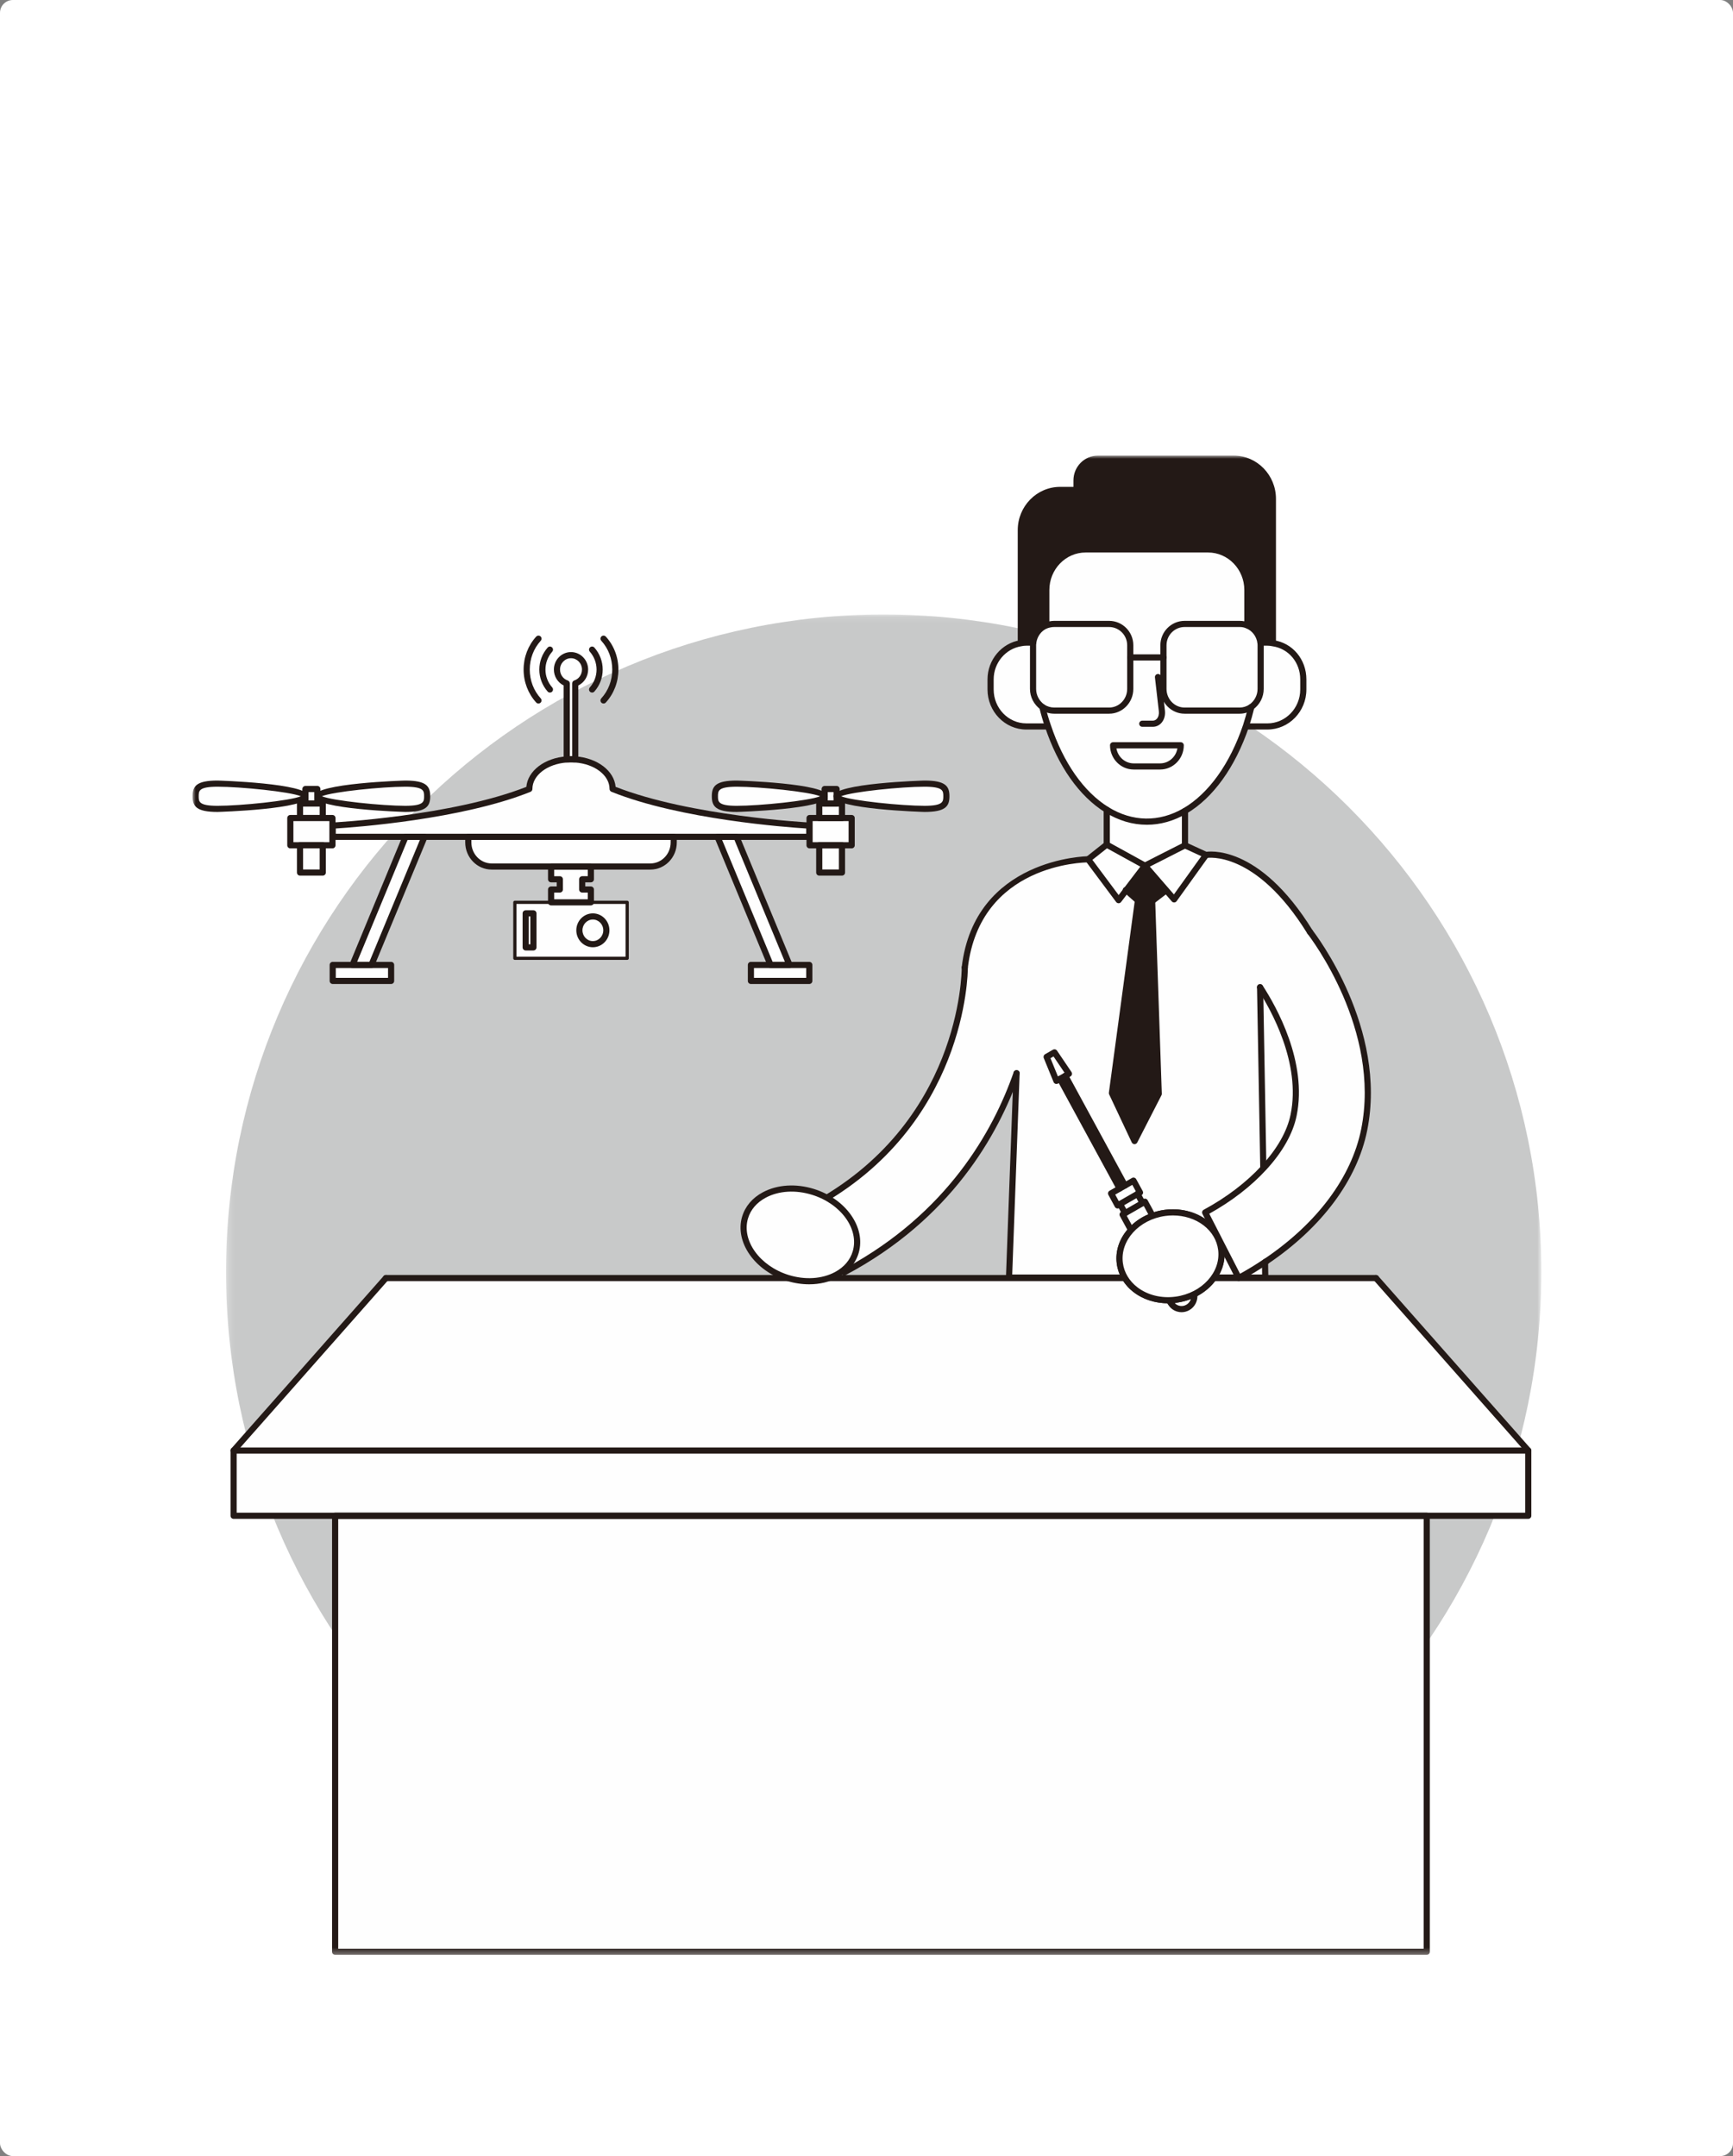 <svg xmlns="http://www.w3.org/2000/svg" xmlns:xlink="http://www.w3.org/1999/xlink" width="270" height="336" viewBox="0 0 270 336">
    <rect x="0" y="0" width="270" height="336" fill="#808080" stroke="none"/>
    <defs>
        <path id="ecdk9hyrca" d="M0.214 0.112L205.14 0.112 205.14 205.038 0.214 205.038z"/>
        <path id="0cz7iz0wjc" d="M0 233.647L210.14 233.647 210.14 0 0 0z"/>
    </defs>
    <g fill="none" fill-rule="evenodd">
        <g>
            <g transform="translate(-409 -88) translate(409 88)">
                <rect width="270" height="336" fill="#FFF" rx="2"/>
                <g transform="translate(30 71)">
                    <path fill="#FEFEFE" d="M61.151 33.576c0 1.369-.98 2.479-2.189 2.479s-2.19-1.11-2.19-2.48c0-1.368.981-2.478 2.19-2.478 1.21 0 2.19 1.11 2.19 2.479M133.013 32.516V20.95c0-3.48 2.737-6.327 6.125-6.327h19.081c3.417 0 6.125 2.847 6.125 6.327v11.375"/>
                    <g transform="translate(5 24.647)">
                        <mask id="o79h7iu89b" fill="#fff">
                            <use xlink:href="#ecdk9hyrca"/>
                        </mask>
                        <path fill="#C8C9C9" d="M205.14 102.575c0 56.59-45.873 102.463-102.463 102.463C46.089 205.038.214 159.164.214 102.575.214 45.986 46.089.112 102.677.112c56.59 0 102.464 45.874 102.464 102.463" mask="url(#o79h7iu89b)"/>
                    </g>
                    <path fill="#FEFEFE" d="M6.65 154.754l-.479 10.293 16.04.48-.24 67.51h169.974v-67.99h16.04v-10.054l-23.7-26.573h-17.477v-2.873s15.082-9.576 16.28-22.982c0 0 2.154-17.477-14.843-35.672 0 0-4.07-4.547-10.294-4.547l-3.113-1.677v-5.027s7.901-6.703 9.337-13.646c0 0 8.858 1.198 8.858-6.225 0 0 1.436-4.788-5.506-7.182h-38.544s-5.506 2.635-4.788 7.901c0 0 .48 7.182 9.098 5.746 0 0 4.07 10.055 9.096 12.928v5.505l-2.872 2.156-14.125 20.11 9.816 28.965-2.634 16.52H30.35l-23.7 26.334z"/>
                    <path fill="#FEFEFE" d="M33.103 59.473l-8.14 19.87h-3.23v2.512h9.098v-2.394h-3.113l8.497-19.988h6.703s-.358 4.548 4.55 4.548h8.378v1.794h1.198v1.676h-1.077v2.037H50.22v8.736h17.477v-8.618h-5.626v-2.274h-1.198v-1.196h1.078v-2.155h9.337s4.07.12 3.83-4.788h6.704l8.259 20.11h-2.993v2.393h8.739v-2.394h-2.874l-8.378-19.99h11.37v1.196h1.677v4.192h3.47v-4.192h1.556V56.48h-1.555v-2.873s16.519 3.112 16.399-.119c0 0 .12-2.275-2.035-2.394-2.156-.12-12.689.598-14.843 1.677l-.24-.958-1.794.118-.121.718s-7.42-1.314-9.934-1.314c-2.514 0-7.063-.72-7.183 1.554 0 0-.12 2.394 3.112 2.035 3.233-.359 13.047-1.078 13.047-1.078v2.634h-1.316v.957s-22.624-1.197-30.644-5.624c0 0-.718-3.952-5.864-4.67V35.533h-1.436v11.61s-5.746 1.077-5.866 4.67c0 0-10.743 4.67-30.54 5.844v1.753l11.267.063z"/>
                    <mask id="f9l5hz5mnd" fill="#fff">
                        <use xlink:href="#0cz7iz0wjc"/>
                    </mask>
                    <path fill="#231916" d="M6.875 164.736h200.748v-9.206H6.875v9.206zm201.228.958H6.396c-.263 0-.478-.214-.478-.479v-10.163c0-.265.215-.479.478-.479h201.707c.263 0 .478.214.478.479v10.163c0 .265-.215.479-.478.479z" mask="url(#f9l5hz5mnd)"/>
                    <path fill="#231916" d="M208.103 155.53c-.133 0-.264-.054-.36-.161l-23.73-26.879c-.174-.198-.155-.5.043-.676.194-.174.499-.153.675.043l23.73 26.877c.174.2.156.502-.043.677-.09.08-.203.12-.315.12M6.396 155.53c-.111 0-.226-.038-.316-.12-.199-.173-.216-.476-.043-.675l23.729-26.879c.175-.195.48-.216.676-.041.198.175.216.477.043.675L6.755 155.37c-.095.107-.226.161-.359.161" mask="url(#f9l5hz5mnd)"/>
                    <path fill="#231916" d="M184.372 128.652H30.125c-.264 0-.479-.214-.479-.479 0-.264.215-.479.48-.479h154.246c.264 0 .48.215.48.48 0 .264-.216.478-.48.478M22.694 232.689h169.11v-66.996H22.694v66.996zm169.589.958H22.216c-.264 0-.48-.214-.48-.479v-67.953c0-.265.216-.479.48-.479h170.067c.264 0 .479.214.479.479v67.953c0 .265-.215.479-.479.479z" mask="url(#f9l5hz5mnd)"/>
                    <path fill="#FEFEFE" d="M166.915 110.984l-.093-.081-.5-28.054c2.122 3.266 6.907 11.723 5.22 19.936-.566 2.792-2.228 5.597-4.627 8.199zm-7.133 10.91l3.178 6.193h.132c1.384-.732 2.716-1.545 3.994-2.4.066-.04.12-.08.184-.12 7.99-5.395 13.685-12.658 15.267-20.492 3.178-15.761-7.963-30.222-8.437-30.831-8.345-13.512-16.203-12.008-16.203-12.008l-4.97 6.926-1.226-1.424-2.202 1.68 1.028 30.046-3.769 7.36-3.52-7.481 4.033-29.883.067-.082-1.872-1.653-1.187 1.558-4.746-6.37s-17.244.055-19.222 16.86c0 1.003-.303 24.706-23.928 37.269l5.155 10.232c15.847-8.43 23.321-20.938 26.842-31.021l-1.174 31.848h18.022c-.395-.678-.659-1.423-.764-2.236-.25-1.898.448-3.741 1.753-5.164l-1.319-2.426.383-.217-.778-1.423-.382.217-1.016-1.87 1.332-.76-9.294-17.088-.554.31-1.529-3.74 1.226-.704 2.254 3.334-.566.325 9.294 17.09 1.332-.76 1.014 1.858-.382.216.778 1.423.37-.217 1.212 2.223c.593-.23 1.24-.38 1.898-.474 3.625-.488 6.947 1.179 8.24 3.903l.052-.027z" mask="url(#f9l5hz5mnd)"/>
                    <path fill="#FEFEFE" d="M145.466 67.725L148.379 63.903 142.42 60.623 139.533 62.914 144.279 69.283z" mask="url(#f9l5hz5mnd)"/>
                    <path fill="#231916" d="M147.272 69.46L143.238 99.343 146.757 106.823 150.528 99.465 149.5 69.418 148.367 70.287 147.338 69.379z" mask="url(#f9l5hz5mnd)"/>
                    <path fill="#FEFEFE" d="M145.228 128.1c1.278 2.197 3.941 3.592 6.934 3.525l-5.946-10.924c-1.304 1.423-2.004 3.266-1.752 5.164.106.813.369 1.559.764 2.236" mask="url(#f9l5hz5mnd)"/>
                    <path fill="#231916" d="M145.466 67.725L147.338 69.378 148.366 70.286 149.499 69.419 151.701 67.738 148.379 63.903z" mask="url(#f9l5hz5mnd)"/>
                    <path fill="#FEFEFE" d="M146.217 120.7l5.945 10.924h.053c-.33-.921.04-1.965.897-2.453.962-.555 2.175-.203 2.715.786l-6.235-11.465c-1.345.474-2.491 1.247-3.375 2.209M151.701 67.738L152.927 69.161 157.897 62.236 154.614 60.731 148.379 63.903z" mask="url(#f9l5hz5mnd)"/>
                    <path fill="#FEFEFE" d="M149.592 118.492l6.235 11.465c.132.23.199.488.238.732 1.265-.637 2.32-1.531 3.058-2.602.897-1.287 1.345-2.82 1.134-4.377-.08-.637-.264-1.234-.527-1.79-1.292-2.723-4.615-4.39-8.24-3.902-.66.095-1.305.244-1.898.474" mask="url(#f9l5hz5mnd)"/>
                    <path fill="#FEFEFE" d="M153.111 129.171c-.856.488-1.226 1.531-.896 2.453.277-.014.553-.027.831-.068l2.781-1.599c-.54-.989-1.753-1.34-2.716-.786M153.046 131.556c.065 0 .118 0 .185-.013 1.014-.136 1.977-.434 2.834-.854-.04-.244-.106-.502-.238-.732l-2.781 1.6zM159.123 128.087h3.837l-3.178-6.194-.053.027c.264.556.45 1.153.528 1.79.211 1.558-.238 3.09-1.134 4.377" mask="url(#f9l5hz5mnd)"/>
                    <path fill="#231916" d="M140.195 63l4.088 5.488 3.378-4.433-5.193-2.858L140.195 63zm4.084 6.762h-.002c-.15-.001-.29-.072-.38-.193l-4.748-6.37c-.155-.207-.116-.5.086-.66l2.888-2.29c.15-.12.36-.138.527-.045l5.96 3.279c.122.068.21.185.236.32.031.138-.002.28-.086.39l-4.099 5.38c-.092.119-.232.189-.382.189zM167.272 126.045c-.153 0-.305-.074-.397-.21-.148-.22-.09-.518.129-.665 8.204-5.54 13.553-12.71 15.064-20.189 3.121-15.48-7.877-29.84-8.347-30.445-.161-.208-.125-.508.085-.67.207-.164.51-.127.671.083.481.617 11.737 15.315 8.529 31.221-1.561 7.728-7.054 15.113-15.466 20.793-.082.056-.174.082-.268.082" mask="url(#f9l5hz5mnd)"/>
                    <path fill="#231916" d="M162.986 128.633c-.192 0-.372-.115-.447-.305l-5.199-10.16c-.118-.233-.03-.516.198-.64 3.531-1.907 6.651-4.284 9.022-6.869 2.428-2.63 3.988-5.386 4.514-7.97 1.641-7.99-3.059-16.353-5.155-19.578-.144-.223-.08-.519.14-.663.227-.142.522-.081.664.14 2.16 3.325 7 11.957 5.29 20.294-.562 2.754-2.204 5.668-4.748 8.426-2.348 2.561-5.405 4.918-8.86 6.837l4.793 9.356c1.194-.662 2.373-1.379 3.622-2.212l.2-.13c.23-.139.523-.068.658.156.14.225.068.52-.156.66l-.185.12c-1.39.93-2.71 1.722-4.022 2.417-.005.01-.07.06-.168.094-.053.019-.106.028-.16.028M101.537 127.753c-.049 0-.097-.008-.146-.022-.122-.04-.224-.127-.282-.242l-5.155-10.232c-.115-.232-.025-.515.204-.638 23.405-12.446 23.675-35.856 23.675-36.846 0-.265.215-.48.478-.48.264 0 .48.215.48.48 0 1.008-.274 24.702-23.77 37.47l4.722 9.377c15.815-8.572 22.968-21.31 26.185-30.525.088-.25.358-.382.61-.293.25.087.381.36.295.609-3.304 9.46-10.682 22.567-27.07 31.286-.07.037-.147.056-.226.056" mask="url(#f9l5hz5mnd)"/>
                    <path fill="#231916" d="M120.311 80.251c-.019 0-.037 0-.056-.002-.261-.032-.45-.27-.418-.532 2.002-17.03 19.519-17.282 19.694-17.282h.002c.264 0 .477.213.479.476 0 .265-.214.48-.477.481-.686.003-16.844.258-18.748 16.437-.029.244-.237.422-.476.422M174.1 74.722c-.16 0-.315-.081-.407-.227-8.08-13.084-15.632-11.808-15.705-11.79-.258.053-.511-.12-.56-.38-.051-.26.12-.51.38-.56.33-.062 8.278-1.408 16.7 12.227.139.225.07.52-.155.659-.08.048-.167.07-.253.07M152.347 132.442c-.043 0-.088-.006-.13-.018-.125-.035-.23-.12-.291-.233l-7.448-13.687c-.125-.23-.043-.516.183-.645l.382-.217c.228-.133.52-.051.655.18.125.22.056.499-.154.637l6.988 12.843 2.652-1.527-6.99-12.846c-.22.087-.475.007-.598-.2-.133-.23-.056-.522.172-.656l.37-.217c.11-.065.249-.083.369-.048.125.035.232.118.293.232l7.448 13.688c.123.229.043.515-.181.644l-3.481 2.005c-.073.044-.155.065-.24.065M147.232 115.543c-.166 0-.327-.088-.417-.243-.125-.22-.056-.498.153-.635l-.556-1.019-.908.519c-.232.127-.523.05-.653-.178-.13-.23-.052-.523.178-.654l1.332-.76c.11-.063.243-.08.368-.044.124.035.23.118.29.23l1.016 1.858c.125.23.043.516-.184.645l-.38.218c-.076.042-.158.063-.239.063" mask="url(#f9l5hz5mnd)"/>
                    <path fill="#231916" d="M144.121 117.331c-.045 0-.088-.007-.132-.019-.123-.034-.227-.118-.289-.23l-1.016-1.872c-.124-.229-.042-.515.183-.644l1.332-.76c.227-.13.52-.05.652.18.131.23.053.522-.177.653l-.924.526.56 1.032c.218-.095.484-.014.61.202.128.23.048.522-.18.652l-.382.218c-.073.041-.155.062-.237.062" mask="url(#f9l5hz5mnd)"/>
                    <path fill="#231916" d="M145.148 116.817l.317.582 1.9-1.094-.317-.582-1.9 1.094zm.132 1.72c-.042 0-.085-.006-.129-.018-.125-.035-.23-.118-.292-.231l-.778-1.422c-.123-.23-.042-.516.181-.645l2.732-1.572c.11-.065.246-.082.369-.046.125.035.228.119.29.232l.776 1.422c.125.228.043.514-.18.644l-2.73 1.572c-.073.042-.156.064-.239.064zM154.086 129.387c-.255 0-.507.066-.735.2-.653.371-.941 1.16-.685 1.877.034.137.057.195.09.251.006.007.01.016.013.023.195.363.516.626.909.738.387.11.797.061 1.146-.142.55-.314.852-.935.766-1.583-.038-.23-.094-.41-.178-.555-.208-.38-.535-.643-.93-.755-.13-.036-.263-.054-.396-.054m.004 4.106c-.227 0-.453-.032-.676-.096-.64-.183-1.167-.608-1.484-1.198-.087-.145-.145-.297-.182-.474-.396-1.094.071-2.368 1.126-2.97.574-.33 1.238-.412 1.866-.236.646.18 1.181.61 1.508 1.207.138.242.232.525.29.887.136 1.05-.348 2.047-1.236 2.553-.376.215-.792.327-1.212.327M144.436 114.702c-.043 0-.088-.006-.13-.02-.124-.033-.228-.116-.29-.23l-9.293-17.09c-.127-.232-.042-.522.192-.65.22-.116.5-.046.632.167-.118-.231-.031-.516.198-.641.232-.125.523-.041.65.192l9.292 17.09c.124.229.044.515-.183.645l-.83.474c-.073.042-.156.063-.238.063" mask="url(#f9l5hz5mnd)"/>
                    <path fill="#231916" d="M133.662 93.912l1.166 2.85 1.026-.586-1.715-2.54-.477.276zm.928 4.012c-.053 0-.106-.008-.157-.026-.131-.046-.234-.144-.286-.271l-1.53-3.741c-.09-.222-.004-.477.204-.596l1.226-.705c.219-.124.494-.062.636.147l2.254 3.334c.075.11.099.247.069.377s-.112.24-.228.307l-.567.324-1.385.789c-.074.04-.156.06-.236.06zM148.366 70.765c-.114 0-.227-.04-.316-.12l-2.9-2.56c-.234-.126-.29-.392-.166-.625.126-.233.451-.294.682-.17.031.016.09.051.115.076l2.607 2.3 3.023-2.309.33.354.271.394-.04.027-3.314 2.535c-.086.065-.189.098-.292.098" mask="url(#f9l5hz5mnd)"/>
                    <path fill="#231916" d="M146.758 107.302h-.008c-.182-.003-.347-.11-.426-.275l-3.52-7.48c-.04-.083-.052-.177-.041-.268l4.034-29.883c.038-.26.284-.452.539-.41.262.035.447.276.41.538l-4.014 29.743 3.045 6.47 3.269-6.38-1.025-29.921c-.01-.265.198-.487.462-.496.247-.001.486.197.496.462l1.028 30.046c.002.082-.015.162-.052.234l-3.77 7.359c-.083.16-.247.26-.427.26M167.126 128.58c-.263 0-.476-.21-.479-.472l-.04-2.413c-.003-.264.207-.48.472-.486h.007c.262 0 .476.21.479.471l.04 2.413c.003.264-.207.481-.472.486h-.007zM166.822 111.382c-.26 0-.473-.208-.479-.47l-.5-28.054c-.004-.265.205-.483.468-.487h.01c.26 0 .474.208.48.47l.5 28.054c.003.265-.206.482-.469.487h-.01zM127.205 128.58h-.017c-.265-.01-.47-.233-.462-.498l1.175-31.847c.01-.264.258-.472.495-.46.266.01.472.231.463.495l-1.175 31.848c-.009.258-.222.461-.479.461M149.143 64.053l3.752 4.335 4.275-5.96-2.544-1.165-5.483 2.79zm3.785 5.587c-.138 0-.27-.06-.362-.166l-4.55-5.257c-.095-.112-.134-.261-.105-.405.027-.145.12-.27.252-.335l6.236-3.171c.127-.066.284-.072.417-.01l3.282 1.505c.129.059.227.174.262.313.037.138.01.285-.073.4l-4.97 6.926c-.086.12-.22.194-.368.2h-.021z" mask="url(#f9l5hz5mnd)"/>
                    <path fill="#231916" d="M145.268 128.58h-18.062c-.264 0-.48-.215-.48-.48 0-.264.216-.479.48-.479h18.022c.264 0 .5.215.5.48 0 .264-.196.478-.46.478M167.126 128.58h-.002l-8-.014c-.264 0-.478-.214-.478-.479s.214-.479.478-.479l8.003.013c.264.001.478.217.478.481s-.215.477-.479.477" mask="url(#f9l5hz5mnd)"/>
                    <path fill="#231916" d="M146.57 121.024c-1.277 1.392-1.856 3.088-1.633 4.778.096.726.331 1.42.704 2.057 1.22 2.091 3.724 3.38 6.51 3.286.32-.013.572-.025.825-.062l.191-.014c.945-.128 1.85-.4 2.686-.81 1.192-.599 2.186-1.444 2.876-2.444.864-1.242 1.238-2.677 1.053-4.04-.07-.567-.233-1.12-.484-1.648-1.229-2.588-4.405-4.072-7.745-3.635-.67.097-1.276.247-1.788.446-1.244.438-2.343 1.16-3.195 2.086m5.464 11.08c-3.143 0-5.86-1.429-7.22-3.762-.435-.75-.715-1.562-.826-2.415-.26-1.976.405-3.946 1.876-5.55.957-1.044 2.191-1.852 3.568-2.337.567-.22 1.242-.389 1.99-.496 3.747-.508 7.337 1.212 8.74 4.172.296.62.486 1.271.57 1.934.218 1.598-.215 3.272-1.216 4.71-.779 1.13-1.899 2.084-3.237 2.756-.935.46-1.938.762-2.984.901-.083.018-.17.018-.249.018-.213.037-.497.052-.779.066l-.233.003" mask="url(#f9l5hz5mnd)"/>
                    <path fill="#FEFEFE" d="M144.466 125.863c.474 3.729 4.403 6.278 8.765 5.678 4.365-.595 7.514-4.102 7.028-7.831-.475-3.742-4.404-6.275-8.768-5.694-4.362.598-7.515 4.107-7.025 7.847" mask="url(#f9l5hz5mnd)"/>
                    <path fill="#231916" d="M152.732 118.412c-.39 0-.781.025-1.178.08-4.1.56-7.066 3.84-6.613 7.308v.003c.188 1.48.994 2.831 2.268 3.808 1.596 1.226 3.764 1.757 5.957 1.456 4.1-.56 7.072-3.833 6.619-7.296-.188-1.48-.99-2.83-2.257-3.807-1.313-1.01-3.014-1.552-4.796-1.552m-.763 13.694c-1.975 0-3.87-.606-5.341-1.734-1.48-1.134-2.416-2.713-2.636-4.448-.522-3.989 2.813-7.75 7.434-8.383 2.456-.327 4.888.28 6.685 1.663 1.472 1.134 2.403 2.712 2.624 4.446.52 3.981-2.819 7.734-7.439 8.365-.445.062-.887.091-1.327.091M129.041 29.176v.063c.277-.063.555-.094.862-.094h1.077c.155-1.234.955-2.247 2.032-2.69V20.95c0-3.481 2.739-6.328 6.125-6.328H158.219c3.417 0 6.125 2.847 6.125 6.328v5.284l-.062.22c1.109.412 1.94 1.457 2.093 2.69h1.077c.309 0 .585.032.862.095V6.744c0-3.481-2.709-6.265-6.093-6.265h-21.176c-1.847 0-3.324 1.519-3.324 3.386v1.487h-2.555c-3.386 0-6.125 2.784-6.125 6.264v17.56z" mask="url(#f9l5hz5mnd)"/>
                    <path fill="#FEFEFE" d="M132.397 39.174c.523.348 1.168.57 1.847.57h8.554c1.817 0 3.294-1.52 3.294-3.386v-6.802c0-1.835-1.477-3.322-3.294-3.322h-8.554c-.431 0-.832.095-1.232.22-1.077.444-1.877 1.457-2.031 2.69-.031.127-.031.285-.031.412v6.802c0 1.17.585 2.183 1.447 2.816M164.96 39.174c.861-.633 1.446-1.645 1.446-2.816v-6.802c0-.127 0-.285-.031-.412-.153-1.233-.984-2.278-2.093-2.69-.338-.157-.738-.22-1.138-.22h-8.587c-1.817 0-3.293 1.487-3.293 3.322v6.802c0 1.867 1.476 3.386 3.293 3.386h8.587c.676 0 1.293-.222 1.816-.57" mask="url(#f9l5hz5mnd)"/>
                    <path fill="#231916" d="M148.679 57.529c-2.237 0-4.425-.652-6.501-1.939-4.025-2.489-7.354-7.221-9.374-13.323-.311-.869-.597-1.847-.874-2.98-.062-.256.096-.515.352-.578.27-.063.516.095.58.351.267 1.101.546 2.049.847 2.896 1.954 5.899 5.14 10.448 8.974 12.821 3.738 2.315 7.915 2.385 11.695.182 3.947-2.32 7.25-6.935 9.297-12.996.3-.927.576-1.905.819-2.903.064-.256.315-.41.58-.351.256.063.414.322.352.578-.25 1.019-.531 2.021-.84 2.976-2.125 6.285-5.577 11.086-9.723 13.523-1.99 1.157-4.07 1.743-6.184 1.743" mask="url(#f9l5hz5mnd)"/>
                    <path fill="#231916" d="M154.62 61.199c-.265 0-.48-.215-.48-.48v-5.346c0-.264.215-.478.48-.478.263 0 .478.213.478.478v5.346c0 .265-.215.48-.479.48M142.43 61.199c-.264 0-.48-.215-.48-.48v-5.535c0-.265.216-.48.48-.48s.479.215.479.48v5.535c0 .265-.215.48-.48.48M167.453 42.69h-3.108c-.264 0-.48-.214-.48-.48 0-.263.216-.478.48-.478h3.108c2.824 0 5.122-2.368 5.122-5.28V34.87c0-2.637-1.819-4.806-4.327-5.158-.288-.064-.527-.09-.795-.09h-1.077c-.265 0-.48-.214-.48-.48 0-.263.215-.477.48-.477h1.077c.334 0 .652.034.97.106 2.944.41 5.11 2.98 5.11 6.099v1.58c0 3.44-2.726 6.239-6.08 6.239M133.01 42.69h-3.107c-3.335 0-6.05-2.798-6.05-6.238V34.87c0-3.033 2.2-5.658 5.117-6.106.282-.065.598-.1.933-.1h1.077c.263 0 .479.215.479.479 0 .265-.216.479-.48.479h-1.076c-.266 0-.505.026-.754.082-2.488.384-4.337 2.602-4.337 5.166v1.58c0 2.913 2.283 5.28 5.09 5.28h3.109c.264 0 .479.216.479.48 0 .265-.215.479-.48.479" mask="url(#f9l5hz5mnd)"/>
                    <path fill="#231916" d="M154.557 26.712c-1.552 0-2.814 1.276-2.814 2.844v6.802c0 1.603 1.262 2.906 2.814 2.906h8.587c.54 0 1.062-.164 1.55-.49.777-.57 1.233-1.456 1.233-2.416v-6.802c0-.096 0-.23-.016-.301-.14-1.094-.84-1.997-1.794-2.351-.285-.131-.608-.192-.973-.192h-8.587zm8.587 13.51h-8.587c-2.08 0-3.772-1.734-3.772-3.864v-6.802c0-2.096 1.693-3.802 3.772-3.802h8.587c.51 0 .963.09 1.34.267 1.253.463 2.195 1.67 2.367 3.064.033.129.033.327.033.47v6.803c0 1.269-.598 2.436-1.64 3.202-.658.438-1.378.662-2.1.662zM134.244 26.712c-.403 0-.776.101-1.089.2-.904.373-1.57 1.257-1.7 2.292-.002.017-.006.034-.01.05-.016.072-.016.205-.016.301v6.803c0 .96.456 1.845 1.25 2.43.458.302 1.018.476 1.565.476h8.555c1.552 0 2.814-1.303 2.814-2.906v-6.803c0-1.568-1.262-2.843-2.814-2.843h-8.555zm8.555 13.51h-8.555c-.732 0-1.483-.23-2.114-.65-1.06-.78-1.66-1.947-1.66-3.214v-6.803c0-.136 0-.32.038-.493.18-1.367 1.066-2.535 2.321-3.05.397-.128.88-.258 1.415-.258h8.555c2.08 0 3.772 1.706 3.772 3.801v6.803c0 2.13-1.691 3.864-3.772 3.864z" mask="url(#f9l5hz5mnd)"/>
                    <path fill="#231916" d="M151.264 31.933h-5.172c-.264 0-.478-.214-.478-.48 0-.263.214-.478.478-.478h5.172c.264 0 .479.215.479.479 0 .265-.215.479-.48.479M129.042 29.655c-.264 0-.479-.214-.479-.48v-17.56c0-3.717 2.963-6.742 6.603-6.742h2.075v-1.01c0-2.13 1.706-3.863 3.805-3.863h21.174c3.625 0 6.574 3.026 6.574 6.744v22.4c0 .265-.215.479-.479.479-.263 0-.479-.214-.479-.478V6.744c0-3.191-2.519-5.786-5.616-5.786h-21.174c-1.569 0-2.847 1.303-2.847 2.906V5.35c0 .265-.215.479-.478.479h-2.555c-3.112 0-5.645 2.595-5.645 5.786v17.56c0 .265-.215.479-.479.479" mask="url(#f9l5hz5mnd)"/>
                    <path fill="#231916" d="M133.01 26.902c-.263 0-.478-.214-.478-.48V20.95c0-3.753 2.963-6.806 6.605-6.806h19.082c3.642 0 6.604 3.053 6.604 6.806v5.284c0 .264-.214.478-.478.478s-.48-.214-.48-.478V20.95c0-3.225-2.532-5.85-5.646-5.85h-19.082c-3.114 0-5.647 2.625-5.647 5.85v5.473c0 .265-.215.479-.48.479M143.938 45.623c.22 1.327 1.34 2.34 2.688 2.34h4.124c1.347 0 2.468-1.013 2.689-2.34h-9.501zm6.813 3.297h-4.126c-2.031 0-3.685-1.693-3.685-3.776 0-.264.215-.48.478-.48h10.54c.262 0 .477.216.477.48 0 2.083-1.653 3.776-3.685 3.776zM149.61 42.264h-1.646c-.264 0-.479-.214-.479-.479 0-.264.215-.479.48-.479h1.645c.303 0 .507-.157.624-.289.253-.285.367-.719.311-1.19l-.606-5.26c-.032-.263.157-.5.421-.53.28-.032.5.158.53.42l.605 5.258c.088.742-.11 1.45-.544 1.937-.352.395-.827.612-1.34.612" mask="url(#f9l5hz5mnd)"/>
                    <path fill="#FEFEFE" d="M86.075 118.752c-1.09 3.704 1.88 7.904 6.646 9.399 4.755 1.466 9.51-.324 10.598-4.028 1.09-3.702-1.89-7.902-6.65-9.38-4.763-1.483-9.502.318-10.594 4.009" mask="url(#f9l5hz5mnd)"/>
                    <path fill="#231916" d="M86.534 118.887c-1.013 3.443 1.827 7.394 6.332 8.806 2.57.795 5.21.626 7.232-.462 1.406-.754 2.36-1.876 2.761-3.244 1.014-3.446-1.827-7.387-6.333-8.787-2.565-.8-5.195-.639-7.217.442-1.41.753-2.37 1.875-2.775 3.245m9.527 10.257c-1.14 0-2.317-.177-3.479-.536-5.003-1.568-8.126-6.05-6.967-9.992h.002c.48-1.622 1.6-2.942 3.24-3.818 2.247-1.2 5.15-1.387 7.954-.513 5.003 1.554 8.128 6.027 6.97 9.972-.478 1.62-1.593 2.94-3.229 3.818-1.32.71-2.868 1.07-4.49 1.07M22.316 58.93H95.61v-.821c-2.953-.185-19.584-1.396-30.31-5.703-.19-.064-.334-.243-.334-.452 0-2.135-2.315-3.91-5.385-4.128-.397-.021-.848-.021-1.255 0-3.063.218-5.378 1.993-5.378 4.128 0 .195-.119.37-.299.444-10.727 4.314-27.378 5.526-30.333 5.71v.823zm73.772.959h-74.25c-.264 0-.479-.215-.479-.48v-1.752c0-.255.2-.466.454-.478.186-.01 18.578-.99 30.192-5.555.213-2.494 2.834-4.51 6.262-4.754.456-.024.928-.024 1.371 0 3.436.244 6.054 2.258 6.272 4.749 11.614 4.569 30.018 5.55 30.203 5.56.255.012.455.223.455.478v1.753c0 .264-.216.479-.48.479z" mask="url(#f9l5hz5mnd)"/>
                    <path fill="#FEFEFE" d="M17.584 53.088c0 1.086-10.414 1.967-13.688 1.967-3.276 0-3.417-.881-3.417-1.967 0-1.09.141-1.968 3.417-1.968 3.274 0 13.688.879 13.688 1.968" mask="url(#f9l5hz5mnd)"/>
                    <path fill="#231916" d="M3.895 51.6c-2.937 0-2.937.656-2.937 1.487 0 .832 0 1.49 2.937 1.49 3.566 0 11.285-.782 12.981-1.49-1.695-.707-9.413-1.488-12.98-1.488zm0 3.933C.621 55.533 0 54.674 0 53.087c0-1.586.621-2.446 3.895-2.446.143 0 14.168.414 14.168 2.446 0 2.033-14.025 2.446-14.168 2.446z" mask="url(#f9l5hz5mnd)"/>
                    <path fill="#FEFEFE" d="M19.441 53.085c0-1.086 10.412-1.965 13.688-1.965 3.278 0 3.42.88 3.42 1.965 0 1.088-.142 1.97-3.42 1.97-3.276 0-13.688-.882-13.688-1.97" mask="url(#f9l5hz5mnd)"/>
                    <path fill="#231916" d="M20.15 53.086c1.695.708 9.414 1.49 12.98 1.49 2.941 0 2.941-.658 2.941-1.49s0-1.487-2.94-1.487c-3.566 0-11.285.78-12.98 1.487m12.98 2.447c-.143 0-14.168-.414-14.168-2.448 0-2.03 14.025-2.444 14.167-2.444 3.277 0 3.898.86 3.898 2.444 0 1.588-.62 2.448-3.898 2.448" mask="url(#f9l5hz5mnd)"/>
                    <path fill="#FEFEFE" d="M17.584 54.217L19.441 54.217 19.441 51.957 17.584 51.957z" mask="url(#f9l5hz5mnd)"/>
                    <path fill="#231916" d="M18.063 53.738h.899v-1.302h-.899v1.302zm1.378.958h-1.856c-.264 0-.48-.215-.48-.479v-2.26c0-.265.216-.479.48-.479h1.856c.265 0 .48.214.48.479v2.26c0 .264-.215.479-.48.479z" mask="url(#f9l5hz5mnd)"/>
                    <path fill="#FEFEFE" d="M16.74 56.483L20.285 56.483 20.285 54.217 16.74 54.217z" mask="url(#f9l5hz5mnd)"/>
                    <path fill="#231916" d="M17.22 56.004h2.587v-1.308H17.22v1.308zm3.065.957h-3.544c-.263 0-.478-.214-.478-.478v-2.266c0-.265.215-.479.478-.479h3.544c.264 0 .48.214.48.479v2.266c0 .264-.216.478-.48.478z" mask="url(#f9l5hz5mnd)"/>
                    <path fill="#FEFEFE" d="M15.232 60.73L21.794 60.73 21.794 56.483 15.232 56.483z" mask="url(#f9l5hz5mnd)"/>
                    <path fill="#231916" d="M15.711 60.251h5.605v-3.29h-5.605v3.29zm6.084.958h-6.564c-.263 0-.478-.214-.478-.479v-4.247c0-.265.215-.479.478-.479h6.564c.264 0 .478.214.478.479v4.247c0 .265-.214.479-.478.479z" mask="url(#f9l5hz5mnd)"/>
                    <path fill="#FEFEFE" d="M16.74 64.979L20.285 64.979 20.285 60.73 16.74 60.73z" mask="url(#f9l5hz5mnd)"/>
                    <path fill="#231916" d="M17.22 64.5h2.587v-3.291H17.22V64.5zm3.065.957h-3.544c-.263 0-.478-.214-.478-.478V60.73c0-.265.215-.479.478-.479h3.544c.264 0 .48.214.48.479v4.249c0 .264-.216.478-.48.478zM25.64 78.893h1.912l7.87-19.004h-1.92L25.64 78.893zm2.23.958h-2.946c-.16 0-.308-.08-.398-.213-.088-.133-.105-.302-.045-.45l8.26-19.961c.074-.18.248-.296.442-.296h2.955c.159 0 .309.08.398.213.088.133.106.3.045.449l-8.266 19.962c-.074.179-.25.296-.444.296z" mask="url(#f9l5hz5mnd)"/>
                    <path fill="#231916" d="M22.316 81.389h8.14v-1.537h-8.14v1.537zm8.619.957h-9.097c-.264 0-.479-.214-.479-.479v-2.495c0-.264.215-.478.479-.478h9.097c.263 0 .479.214.479.478v2.495c0 .265-.216.479-.479.479zM43.44 59.888v.398c0 1.804 1.418 3.272 3.159 3.272h24.73c1.74 0 3.159-1.468 3.159-3.272v-.398H43.44zm27.889 4.627h-24.73c-2.27 0-4.116-1.897-4.116-4.229v-.877c0-.264.215-.479.478-.479h32.005c.264 0 .479.215.479.48v.876c0 2.332-1.846 4.23-4.116 4.23z" mask="url(#f9l5hz5mnd)"/>
                    <path fill="#231916" d="M56.34 69.138h5.238v-1.04h-.871c-.263 0-.48-.213-.48-.478v-1.596c0-.265.217-.48.48-.48h.87v-1.028H56.34v1.029h.88c.265 0 .479.214.479.479v1.596c0 .265-.214.479-.478.479h-.881v1.039zm5.717.958H55.86c-.264 0-.48-.214-.48-.48V67.62c0-.264.216-.478.48-.478h.88v-.64h-.88c-.264 0-.48-.213-.48-.478v-1.987c0-.265.216-.48.48-.48h6.196c.263 0 .479.215.479.48v1.987c0 .265-.216.479-.48.479h-.87v.639h.87c.264 0 .48.214.48.478v1.997c0 .265-.216.479-.48.479z" mask="url(#f9l5hz5mnd)"/>
                    <path stroke="#231916" stroke-linecap="round" stroke-linejoin="round" stroke-width=".5" d="M50.214 78.339L67.712 78.339 67.712 69.617 50.214 69.617z" mask="url(#f9l5hz5mnd)"/>
                    <path fill="#231916" d="M52.378 76.164h.251v-4.349h-.251v4.349zm.729.958h-1.208c-.263 0-.478-.215-.478-.479v-5.307c0-.265.215-.479.478-.479h1.208c.264 0 .479.214.479.479v5.307c0 .264-.215.479-.479.479zM98.962 53.738h.901v-1.302h-.901v1.302zm1.38.958h-1.859c-.263 0-.479-.215-.479-.479v-2.26c0-.265.216-.479.479-.479h1.859c.264 0 .479.214.479.479v2.26c0 .264-.215.479-.479.479z" mask="url(#f9l5hz5mnd)"/>
                    <path fill="#231916" d="M98.116 56.004h2.587v-1.308h-2.587v1.308zm3.066.957h-3.544c-.264 0-.479-.214-.479-.478v-2.266c0-.265.215-.479.479-.479h3.544c.263 0 .479.214.479.479v2.266c0 .264-.216.478-.479.478z" mask="url(#f9l5hz5mnd)"/>
                    <path fill="#231916" d="M84.792 51.6c-2.935 0-2.935.656-2.935 1.487 0 .832 0 1.49 2.935 1.49 3.566 0 11.287-.782 12.983-1.49-1.695-.706-9.415-1.488-12.983-1.488zm0 3.933c-3.272 0-3.893-.859-3.893-2.446 0-1.586.62-2.446 3.893-2.446.143 0 14.17.414 14.17 2.446 0 2.033-14.027 2.446-14.17 2.446zM101.05 53.086c1.696.708 9.415 1.49 12.98 1.49 2.936 0 2.936-.658 2.936-1.49s0-1.487-2.936-1.487c-3.565 0-11.284.78-12.98 1.487m12.98 2.447c-.143 0-14.166-.414-14.166-2.448 0-2.03 14.023-2.444 14.166-2.444 3.273 0 3.893.86 3.893 2.444 0 1.588-.62 2.448-3.893 2.448M96.609 60.251h5.602v-3.29h-5.602v3.29zm6.08.958H96.13c-.264 0-.479-.214-.479-.479v-4.247c0-.265.215-.479.479-.479h6.559c.264 0 .479.214.479.479v4.247c0 .265-.215.479-.479.479z" mask="url(#f9l5hz5mnd)"/>
                    <path fill="#231916" d="M98.116 64.5h2.587v-3.291h-2.587V64.5zm3.066.957h-3.544c-.264 0-.479-.214-.479-.478V60.73c0-.265.215-.479.479-.479h3.544c.263 0 .479.214.479.479v4.249c0 .264-.216.478-.479.478zM90.375 78.893h1.912l-7.863-19.004h-1.919l7.87 19.004zm2.628.958h-2.947c-.195 0-.368-.117-.444-.296l-8.266-19.962c-.061-.148-.043-.316.045-.45.089-.132.239-.212.398-.212h2.955c.194 0 .368.117.444.296l8.258 19.962c.06.147.043.316-.045.449-.089.133-.239.213-.398.213z" mask="url(#f9l5hz5mnd)"/>
                    <path fill="#231916" d="M87.469 81.389h8.14v-1.537h-8.14v1.537zm8.618.957H86.99c-.263 0-.478-.214-.478-.479v-2.495c0-.264.215-.478.478-.478h9.097c.264 0 .479.214.479.478v2.495c0 .265-.215.479-.479.479zM62.367 72.297c-.896 0-1.623.754-1.623 1.68 0 .927.727 1.682 1.623 1.682s1.624-.755 1.624-1.682c0-.926-.728-1.68-1.624-1.68m0 4.32c-1.423 0-2.58-1.185-2.58-2.64 0-1.454 1.157-2.638 2.58-2.638 1.424 0 2.581 1.184 2.581 2.638 0 1.455-1.157 2.64-2.58 2.64M58.96 46.849c.062 0 .123 0 .183.002V35.498c0-.207.132-.39.33-.454.717-.237 1.2-.922 1.2-1.706 0-.972-.769-1.762-1.713-1.762-.941 0-1.708.79-1.708 1.762 0 .782.48 1.468 1.197 1.706.195.065.327.247.327.454V46.85l.184-.002zm-.662.976c-.124 0-.241-.047-.331-.132-.094-.091-.149-.216-.149-.346V35.819c-.923-.451-1.523-1.408-1.523-2.481 0-1.5 1.194-2.72 2.665-2.72 1.472 0 2.671 1.22 2.671 2.72 0 1.076-.603 2.033-1.53 2.482v11.527c0 .13-.053.255-.148.346-.096.09-.219.126-.351.132-.435-.018-.869-.018-1.284 0h-.02zM62.248 36.928c-.112 0-.227-.038-.318-.12-.199-.175-.215-.477-.04-.675.68-.769 1.053-1.76 1.053-2.788 0-1.03-.374-2.021-1.054-2.791-.174-.198-.156-.5.041-.676.2-.175.501-.157.676.041.835.945 1.295 2.162 1.295 3.427 0 1.262-.46 2.478-1.295 3.42-.094.108-.225.163-.358.163M55.679 36.928c-.132 0-.264-.053-.358-.16-.836-.944-1.296-2.159-1.296-3.422 0-1.266.46-2.482 1.296-3.426.175-.199.476-.219.676-.042.199.175.215.479.04.675-.68.77-1.055 1.76-1.055 2.793 0 1.029.374 2.019 1.056 2.786.174.199.158.5-.041.675-.091.082-.206.121-.318.121" mask="url(#f9l5hz5mnd)"/>
                    <path fill="#231916" d="M64.032 38.636c-.116 0-.232-.041-.324-.125-.195-.179-.207-.482-.03-.676 1.104-1.208 1.711-2.802 1.711-4.49 0-1.691-.607-3.286-1.71-4.491-.178-.195-.166-.498.03-.677.194-.177.495-.164.677.03 1.263 1.382 1.961 3.207 1.961 5.138 0 1.927-.698 3.752-1.96 5.135-.097.104-.226.156-.355.156M53.893 38.636c-.13 0-.26-.052-.353-.156-1.264-1.386-1.962-3.209-1.962-5.135 0-1.928.698-3.753 1.962-5.137.183-.196.485-.208.677-.031.195.179.207.482.03.677-1.104 1.207-1.711 2.802-1.711 4.491 0 1.686.607 3.281 1.71 4.49.178.195.166.498-.03.676-.093.084-.207.125-.323.125" mask="url(#f9l5hz5mnd)"/>
                </g>
            </g>
        </g>
    </g>
</svg>
